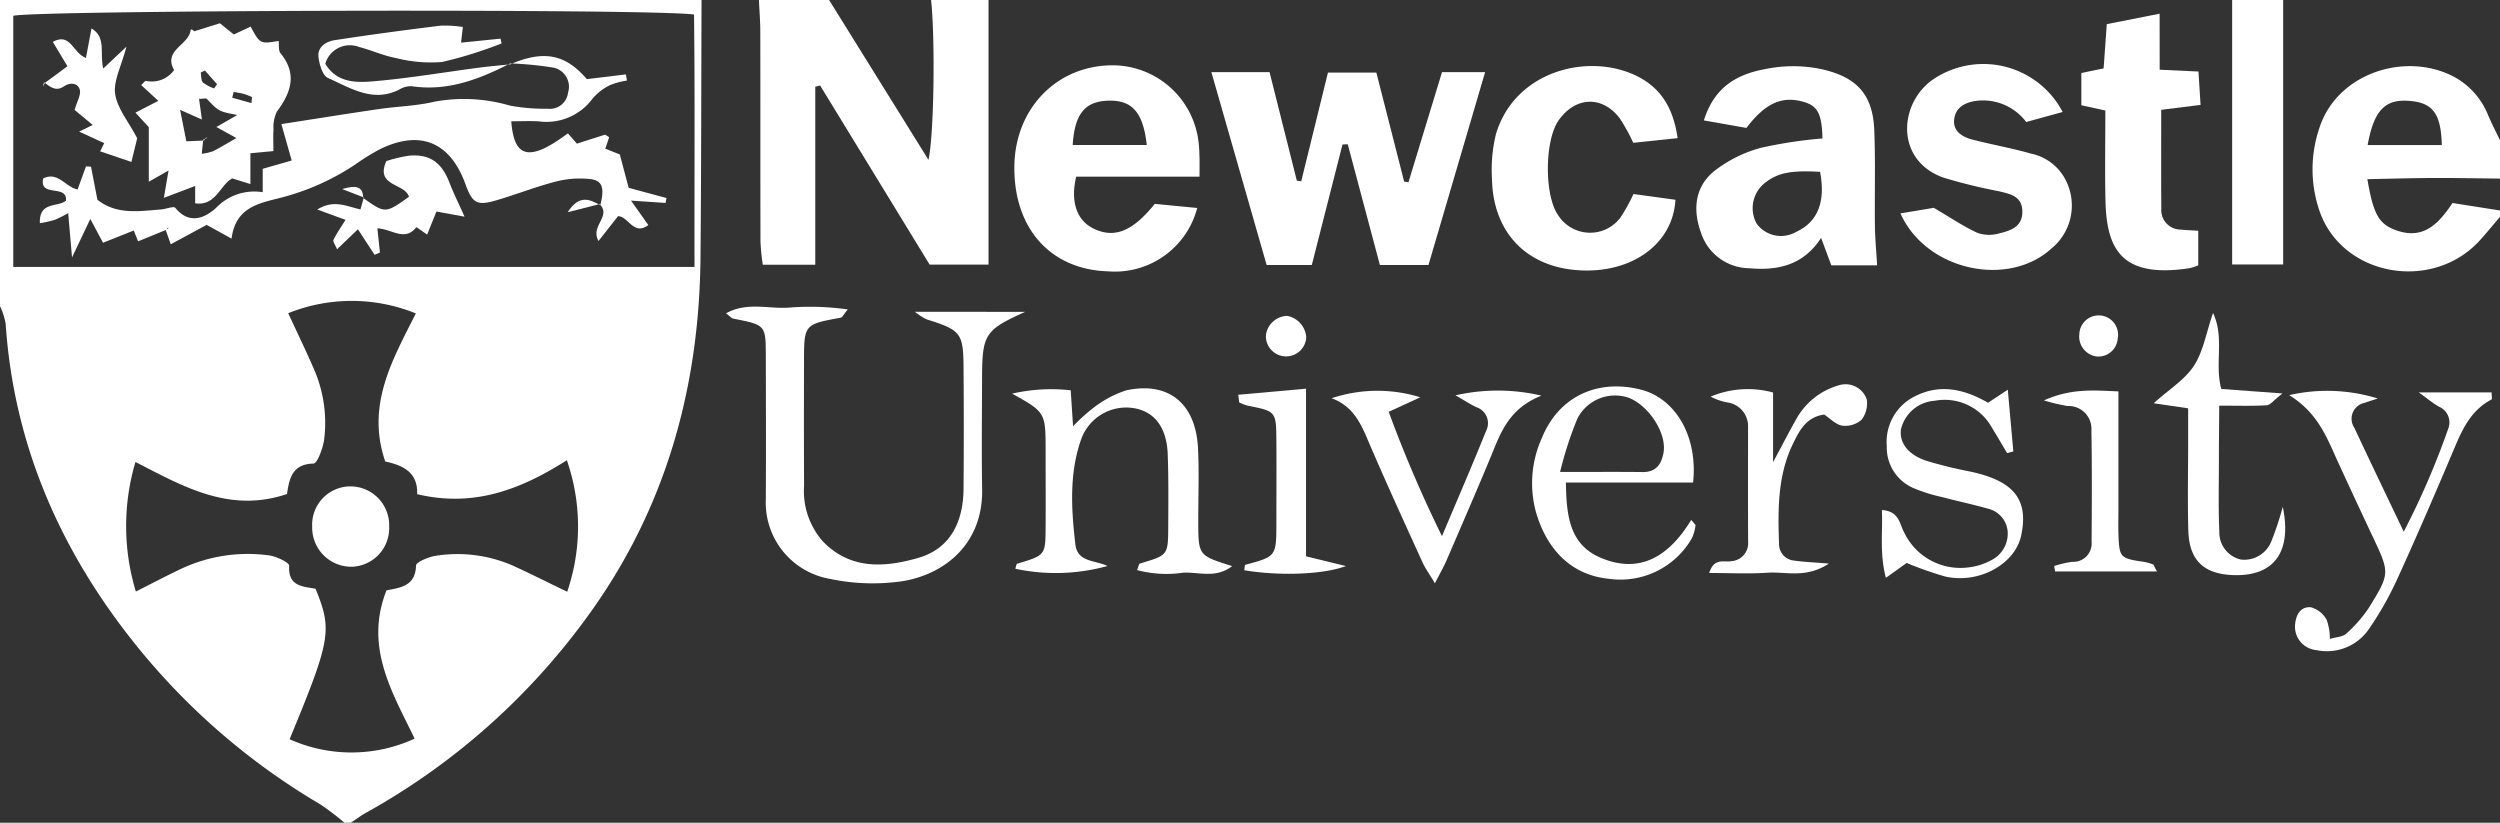 <svg xmlns="http://www.w3.org/2000/svg" width="238.98" height="78.644" viewBox="0 0 238.98 78.644">
  <rect x="0" y="0" width="238.98" height="78.644" fill="#333333" stroke="none"/>
  <defs>
    <style>
      .cls-1 {
        fill: #fff;
      }
    </style>
  </defs>
  <g id="Group_797" data-name="Group 797" transform="translate(-517.75 -329.75)">
    <g id="Group_796" data-name="Group 796" transform="translate(517.75 329.75)">
      <path id="Path_6097" data-name="Path 6097" class="cls-1" d="M584.811,329.75c-.03,8.215-.024,16.431-.1,24.646-.117,12.694-3.457,24.386-11.088,34.673a65.333,65.333,0,0,1-20.842,18.351c-.52.29-1,.648-1.5.974h-.61a24.159,24.159,0,0,0-2.311-1.758,64.762,64.762,0,0,1-18.379-16.194c-6.793-8.775-10.948-18.606-11.692-29.773a7.005,7.005,0,0,0-.54-1.656V329.75Zm-.671,25.519c-.019-8.259.048-16.222-.046-24.129-3.9-.575-62.9-.426-65.076.12v24.008Zm-12.2,18.473c-4.553,2.9-9.018,4.512-14.314,3.244.087-2.168-1.488-2.778-3.05-3.123-1.83-5.354.647-9.639,2.925-14.151a16.266,16.266,0,0,0-12.2-.022c.887,1.919,1.686,3.555,2.406,5.225a12.82,12.82,0,0,1,1.032,6.831c-.112.841-.653,2.308-1.026,2.317-2.093.048-2.316,1.535-2.529,2.91-5.506,1.867-9.942-.734-14.486-3.06a21.54,21.54,0,0,0,.039,12.383c1.472-.742,2.794-1.437,4.141-2.083a15,15,0,0,1,8.585-1.373c.707.093,1.951.689,1.931.989-.129,2,1.327,1.977,2.519,2.2,1.618,3.97,1.462,4.852-2.479,14.386a14.437,14.437,0,0,0,11.951-.058c-2.131-4.418-4.829-8.761-2.688-14.176,1.3-.246,2.77-.389,2.824-2.371.009-.348,1.287-.866,2.021-.951a13.248,13.248,0,0,1,7.149.922c1.718.782,3.406,1.633,5.279,2.536A19.294,19.294,0,0,0,571.935,373.741Z" transform="translate(-517.75 -329.75)"/>
      <path id="Path_6098" data-name="Path 6098" class="cls-1" d="M866.947,329.75v25.293h-5.63L850.85,337.925l-.464.115v17.016H845.37a21.388,21.388,0,0,1-.223-2.214c-.018-6.688,0-13.375-.017-20.063,0-1.009-.085-2.018-.13-3.028h6.706l9.5,15.278c.538-2.427.65-11.593.25-15.278Z" transform="translate(-772.452 -329.75)"/>
      <path id="Path_6099" data-name="Path 6099" class="cls-1" d="M1532.84,372.676c-.635.743-1.252,1.5-1.907,2.226-4.478,4.958-13.031,3.518-15.293-2.634a12.258,12.258,0,0,1-.073-8.062c1.665-5.226,8.128-7.331,12.767-4.975a7.2,7.2,0,0,1,3.382,3.758c.347.8.748,1.582,1.124,2.373v3.658c-2.129-.022-4.258-.067-6.386-.058-2.082.009-4.163.072-6.291.113.582,3.464,1.141,4.343,2.86,4.923,2.541.857,3.968-.695,5.28-2.645l4.538.716Zm-12.655-6.861h7.094c-.078-2.963-.84-4-2.952-4.211C1521.882,361.364,1520.81,362.411,1520.185,365.815Z" transform="translate(-1293.86 -351.948)"/>
      <path id="Path_6100" data-name="Path 6100" class="cls-1" d="M1485.127,329.75v25.281h-4.877V329.75Z" transform="translate(-1266.875 -329.75)"/>
      <path id="Path_6101" data-name="Path 6101" class="cls-1" d="M1066.26,360.851l-5.416,18.436H1056.2l-3.073-11.542-.5.022-2.935,11.52h-4.318l-5.283-18.438h5.561l2.609,10.377.421.058,2.554-10.389h4.627c.875,3.432,1.767,6.927,2.658,10.422l.41.061,3.208-10.527Z" transform="translate(-924.294 -353.956)"/>
      <path id="Path_6102" data-name="Path 6102" class="cls-1" d="M1261.283,365.2c-.061-2.363-.456-3.1-1.787-3.492-2.055-.6-3.668.095-5.481,2.486l-4.067-.718c.952-3.057,2.993-4.379,5.828-4.9a13.2,13.2,0,0,1,5.415,0c3.331.746,4.905,2.379,5.044,5.822.123,3.042.025,6.093.062,9.14.014,1.207.13,2.413.21,3.792h-4.377l-.978-2.624c-1.67,2.586-4.093,3.15-6.871,2.9a4.9,4.9,0,0,1-4.6-3.368c-.812-2.21-.6-4.346,1.175-5.855a12.553,12.553,0,0,1,4.518-2.282A43.3,43.3,0,0,1,1261.283,365.2Zm-.228,3.191c-2.713-.153-3.94.074-5.125.947a3.079,3.079,0,0,0-.95,3.988,2.877,2.877,0,0,0,3.76.82Q1261.872,372.723,1261.055,368.39Z" transform="translate(-1087.07 -351.965)"/>
      <path id="Path_6103" data-name="Path 6103" class="cls-1" d="M968.564,371.17l4.055.393a8.127,8.127,0,0,1-8.52,6.056c-5.523-.162-9.051-4.138-8.957-10.094.086-5.48,4.042-9.557,9.311-9.6a8.289,8.289,0,0,1,8.3,7.373c.063.5.073,1.012.087,1.519s0,.993,0,1.755H961.048c-.58,2.5.106,4.266,1.785,5.02C964.763,374.463,966.471,373.771,968.564,371.17Zm-7.848-5.628H967.8c-.353-3.169-1.428-4.329-3.754-4.234C961.871,361.4,960.9,362.588,960.717,365.542Z" transform="translate(-858.176 -351.682)"/>
      <path id="Path_6104" data-name="Path 6104" class="cls-1" d="M859.412,462.462c-3.832,1.733-4.111,2.128-4.12,6.318-.007,3.555-.052,7.111.007,10.665.083,5.061-3.414,8.062-7.591,8.759a19.69,19.69,0,0,1-6.941-.214,7.4,7.4,0,0,1-6.148-7.594c.028-4.571.012-9.141,0-13.712-.005-2.97-.016-2.965-3.105-3.573-.175-.034-.319-.225-.7-.507,1.969-1.092,3.972-.439,5.855-.536a25.905,25.905,0,0,1,5.784.162c-.421.516-.519.762-.658.788-3.512.642-3.518.638-3.524,4.2-.006,3.961-.014,7.922.006,11.884a7.262,7.262,0,0,0,1.825,5.331c2.642,2.7,5.894,2.467,9.091,1.548,2.887-.83,4.3-3.205,4.328-6.6q.047-5.789,0-11.579c-.021-3.329-.25-3.592-3.568-4.635a7.026,7.026,0,0,1-1.086-.711Z" transform="translate(-761.414 -432.651)"/>
      <path id="Path_6105" data-name="Path 6105" class="cls-1" d="M1337.226,371.57l3.187-.533c1.649.969,2.865,1.8,4.186,2.4a3.41,3.41,0,0,0,2.066.045c1.078-.263,2.227-.62,2.213-2.087-.015-1.505-1.2-1.687-2.288-1.952a50.68,50.68,0,0,1-5.281-1.3c-4.533-1.646-4.262-6.916-1.126-9.268a8.561,8.561,0,0,1,12.547,3l-3.484.959a5.163,5.163,0,0,0-4.83-2.014c-1.161.171-1.975.725-2.064,1.849-.084,1.062.81,1.6,1.723,1.837,1.855.487,3.755.81,5.595,1.342a4.814,4.814,0,0,1,3.441,2.724,5.307,5.307,0,0,1-1.436,6.34C1347.531,378.717,1339.681,377.054,1337.226,371.57Z" transform="translate(-1155.557 -351.171)"/>
      <path id="Path_6106" data-name="Path 6106" class="cls-1" d="M1178.791,365.115l-4.24.444a17.713,17.713,0,0,0-1.286-2.333c-1.671-2.2-4.227-2.1-5.838.172-1.351,1.907-1.394,7.132-.074,9.054a3.626,3.626,0,0,0,5.955.279,16.421,16.421,0,0,0,1.264-2.276l4.012.549c-.233,4.155-4.037,6.967-9,6.752-5.177-.224-8.437-3.578-8.538-8.757a14.38,14.38,0,0,1,.365-4.216c1.778-6.147,8.96-7.92,13.594-5.551C1177.233,360.371,1178.4,362.307,1178.791,365.115Z" transform="translate(-1018.425 -351.908)"/>
      <path id="Path_6107" data-name="Path 6107" class="cls-1" d="M1422.72,340.985l3.707.173c.066,1.039.127,2.009.2,3.191l-3.76.468c0,3.231-.015,6.352.008,9.472a1.86,1.86,0,0,0,1.878,1.98c.492.054.988.068,1.655.111v3.306a5.508,5.508,0,0,1-.856.277c-6.416.958-7.912-1.729-8.015-6.485-.061-2.827-.011-5.656-.011-8.594l-2.294-.5V341.3l2.13-.442c.094-1.308.193-2.688.3-4.228l5.052-1Z" transform="translate(-1216.272 -334.321)"/>
      <path id="Path_6108" data-name="Path 6108" class="cls-1" d="M963.308,514.171a18.491,18.491,0,0,1-8.809.263c.061-.167.087-.453.189-.484,2.672-.807,2.687-.8,2.706-3.427.018-2.436,0-4.871,0-7.307,0-3.735,0-3.735-3.2-5.521a16.691,16.691,0,0,1,5.6-.32l.224,3.442a16.906,16.906,0,0,1,1.936-1.758,10.292,10.292,0,0,1,3.16-1.683c4.039-.866,6.635,1.261,6.848,5.537.116,2.328.02,4.667.025,7,.007,3.259.009,3.259,3.242,4.266-1.552,1.2-3.177.568-4.642.626a10.94,10.94,0,0,1-4.452-.245c.135-.316.171-.6.28-.628,2.662-.79,2.682-.785,2.7-3.425.014-2.334.035-4.67-.047-7-.09-2.6-1.283-4.126-3.294-4.434a4.572,4.572,0,0,0-5.021,3.1c-1.108,3.231-.9,6.6-.516,9.928C960.44,513.835,962.139,513.6,963.308,514.171Z" transform="translate(-857.442 -460.066)"/>
      <path id="Path_6109" data-name="Path 6109" class="cls-1" d="M1517.214,498.484h6.966c0,.327.067.644-.01.684-1.82.944-2.678,2.6-3.436,4.392-1.772,4.185-3.563,8.362-5.448,12.5a31.606,31.606,0,0,1-2.8,5,4.861,4.861,0,0,1-5.06,2.061,2.248,2.248,0,0,1-2.016-2.564c.1-.922.611-1.639,1.527-1.523a2.52,2.52,0,0,1,1.471,1.177,5.291,5.291,0,0,1,.313,1.842c.648-.191,1.239-.2,1.553-.492a12.763,12.763,0,0,0,2.168-2.476c2.052-3.321,2.01-3.34.336-6.891q-1.68-3.564-3.323-7.145c-1.026-2.241-1.867-4.594-4.623-6.3a16.283,16.283,0,0,1,8.468.323c-.417.137-.837.267-1.252.411a1.551,1.551,0,0,0-.98,2.4c1.483,3.182,3.01,6.343,4.714,9.92a75.18,75.18,0,0,0,4.279-9.922,1.629,1.629,0,0,0-.917-2.03C1518.63,499.564,1518.174,499.177,1517.214,498.484Z" transform="translate(-1286.004 -460.977)"/>
      <path id="Path_6110" data-name="Path 6110" class="cls-1" d="M1193.737,505.582h-12.16c.058,3.125.319,5.894,3.287,7.17,3.813,1.64,6.6-.159,8.694-3.6l.416.49a4.5,4.5,0,0,1-.331,1.223,7.871,7.871,0,0,1-7.994,3.911c-3.553-.36-5.88-2.776-6.923-6.337a10.492,10.492,0,0,1,.554-7.116c1.6-3.937,5.275-5.681,9.453-4.628C1192.07,497.539,1194.206,501.174,1193.737,505.582Zm-12.715-1.013c3.1,0,5.5-.019,7.906.008,1.29.014,1.794-.784,1.983-1.857.327-1.855-1.431-4.543-3.377-5.26a4.033,4.033,0,0,0-4.873,2.044A35.18,35.18,0,0,0,1181.022,504.569Z" transform="translate(-1031.891 -459.453)"/>
      <path id="Path_6111" data-name="Path 6111" class="cls-1" d="M1458.763,483.21c.923,4.482-.961,6.73-4.905,6.524-2.686-.141-4.042-1.457-4.122-4.229-.082-2.839-.018-5.681-.018-8.523V473.8l-3.293-.486c1.491-1.342,2.985-2.256,3.846-3.581.893-1.376,1.173-3.15,1.824-5.051,1.126,2.386.13,4.828.79,7.267l5.85.429c-.865.672-1.172,1.114-1.5,1.132-1.4.08-2.8.034-4.546.034-.013,1.94-.031,3.633-.033,5.327,0,2.232-.061,4.467.042,6.7a2.651,2.651,0,0,0,2.064,2.685,2.78,2.78,0,0,0,2.906-1.74A29.116,29.116,0,0,0,1458.763,483.21Z" transform="translate(-1240.548 -434.767)"/>
      <path id="Path_6112" data-name="Path 6112" class="cls-1" d="M1101.812,516.6c-.527-.881-.923-1.421-1.193-2.017-1.8-3.959-3.615-7.91-5.32-11.909-.692-1.623-1.481-3.066-3.361-3.761a13.83,13.83,0,0,1,8.479-.09l-3.022,1.389a122.894,122.894,0,0,0,5.092,11.884c1.6-3.79,2.95-6.909,4.218-10.062a1.607,1.607,0,0,0-.915-2.261c-.517-.233-.993-.556-2.012-1.138a18.285,18.285,0,0,1,8.215.029c-3.13,1.254-3.889,3.541-4.8,5.747-1.394,3.363-2.846,6.7-4.289,10.045C1102.631,515.079,1102.289,515.668,1101.812,516.6Z" transform="translate(-964.646 -460.845)"/>
      <path id="Path_6113" data-name="Path 6113" class="cls-1" d="M1331.57,514.156l-1.985,1.422c-.617-2.369-.284-4.392-.383-6.483,1.708.107,1.693,1.4,2.152,2.184a5.944,5.944,0,0,0,6,3.314,6.027,6.027,0,0,0,2.3-.7,2.84,2.84,0,0,0,1.572-2.755,2.448,2.448,0,0,0-1.88-2.173c-1.456-.412-2.94-.725-4.4-1.111a15.41,15.41,0,0,1-2.6-.806,4.212,4.212,0,0,1-2.674-4.057,4.857,4.857,0,0,1,2.659-4.754c2.41-1.238,4.717-.714,7.023.6l1.885-1.243.53,5.9-.594.162c-.49-.822-.971-1.65-1.472-2.466a5.158,5.158,0,0,0-5.436-2.543,3.554,3.554,0,0,0-3.24,2.741c-.18,1.271.7,2.443,2.454,3.007a41.408,41.408,0,0,0,4.122,1.014c4.207.888,5.65,2.667,4.916,6.119-.585,2.752-4.048,4.661-7.281,3.918A35.2,35.2,0,0,1,1331.57,514.156Z" transform="translate(-1149.31 -460.34)"/>
      <path id="Path_6114" data-name="Path 6114" class="cls-1" d="M1260.855,496.3v6.661c.953-1.776,1.53-2.906,2.157-4.008a6.777,6.777,0,0,1,4.146-3.348,2.142,2.142,0,0,1,2.659,1.377,2.594,2.594,0,0,1-.494,1.915,2.367,2.367,0,0,1-1.855.572c-.627-.1-1.173-.7-1.727-1.062-1.72.242-2.377,1.541-2.991,2.811-1.462,3.023-1.439,6.271-1.324,9.522a1.581,1.581,0,0,0,1.487,1.631c.878.129,1.772.159,3.281.284-2.217,1.447-4.11.751-5.862.871-1.787.123-3.59.027-5.582.027.472-1.51,1.447-.987,2.121-1.132a1.717,1.717,0,0,0,1.6-1.854c-.019-3.651-.01-7.3-.006-10.954a2.291,2.291,0,0,0-1.951-2.358,5.5,5.5,0,0,1-1.625-.56A9.142,9.142,0,0,1,1260.855,496.3Z" transform="translate(-1091.364 -458.78)"/>
      <path id="Path_6115" data-name="Path 6115" class="cls-1" d="M1051.677,497.929l6.48-.582v16.026l3.816.93c-2.218.836-6.468.952-9.72.4.035-.18.032-.5.11-.52,2.951-.8,2.955-.8,2.96-4.011,0-2.632.02-5.264,0-7.9-.026-2.768-.045-2.764-2.765-3.305a4.775,4.775,0,0,1-.789-.306Z" transform="translate(-933.311 -460.193)"/>
      <path id="Path_6116" data-name="Path 6116" class="cls-1" d="M1409.893,515.464h-9.739l-.087-.522a9.908,9.908,0,0,1,1.711-.4,1.756,1.756,0,0,0,1.863-1.932c.029-3.543.041-7.087-.017-10.63a2.182,2.182,0,0,0-2.274-2.331,17.818,17.818,0,0,1-2.265-.537c2.649-1.181,4.758-.956,7.121-.861V509.59c0,.81-.025,1.621.006,2.43.083,2.113.183,2.2,2.46,2.53a4.442,4.442,0,0,1,.844.242C1409.579,514.814,1409.6,514.94,1409.893,515.464Z" transform="translate(-1203.702 -460.836)"/>
      <path id="Path_6117" data-name="Path 6117" class="cls-1" d="M1418,467.972a1.848,1.848,0,0,1-2.037,1.714,1.923,1.923,0,0,1-1.63-2.139,1.852,1.852,0,1,1,3.668.424Z" transform="translate(-1215.564 -435.613)"/>
      <path id="Path_6118" data-name="Path 6118" class="cls-1" d="M1067.469,468a1.931,1.931,0,1,1-3.855-.238,2.115,2.115,0,0,1,2.031-1.823A2.239,2.239,0,0,1,1067.469,468Z" transform="translate(-942.601 -435.743)"/>
      <path id="Path_6119" data-name="Path 6119" class="cls-1" d="M588.5,368.2c.414-1.629.216-2.352-.952-2.488a9.162,9.162,0,0,0-3.273.229c-1.948.5-3.83,1.252-5.764,1.814-1.81.526-2.246.25-2.9-1.547-1.471-4.071-4.37-5.251-8.25-3.317a21.825,21.825,0,0,0-2.311,1.441,23.173,23.173,0,0,1-7.132,3.171c-1.99.516-4.289.864-4.668,3.9l-2.38-1.314-3.435,1.853-.5-1.422a.747.747,0,0,0,.223-.063c.037-.024.036-.106.052-.161l-.224.274-2.672,1.092-.414-1.035-2.937,1.172-1.217-2.277L538,373.2c-.157-1.817-.253-2.912-.367-4.234a11.844,11.844,0,0,1-1.292.645,12.06,12.06,0,0,1-1.416.319c-.083-2.112,1.7-1.5,2.495-2.153.154-1.617-2.576-.261-2.177-2.126,1.414-.7,2.12.818,3.286,1.054l.805-2.208.479.029.612,3.159c1.843,1.461,3.984,1.094,6.09.928.468-.037,1.2-.343,1.357-.153,1.352,1.663,2.88.947,3.921-.02a5.032,5.032,0,0,1,4.435-1.474v-2.239l2.769-.79-.987-3.483c3.167-.49,6.22-.982,9.28-1.43,1.8-.264,3.646-.3,5.4-.721a15.616,15.616,0,0,1,7.171.384,18.56,18.56,0,0,0,3.615.3,1.746,1.746,0,0,0,1.938-1.543,1.864,1.864,0,0,0-1.359-2.38,32.991,32.991,0,0,0-4.186-.411l.057.07c3.207-1.365,5.247-.939,7.287,1.433l3.732-.452.1.588a7.184,7.184,0,0,0-1.649.45,5.247,5.247,0,0,0-1.657,1.3,5.459,5.459,0,0,1-5.077,2.156c-.884-.062-1.775-.01-2.676-.01.218,2.783,1.149,3.487,3.117,2.6a11.175,11.175,0,0,0,1.31-.757c.332-.208.643-.448.989-.691l.859.982,2.692-.86c.225.146.39.223.382.254-.072.278-.175.549-.359,1.084l1.387.559.848,3.187,3.615.977-.089.468-3.3-.221,1.651,2.334c-1.427,1.06-1.888-.824-2.894-.849l-1.866,2.373c-.818-1.464,1.276-2.349.1-3.528Z" transform="translate(-531.114 -348.592)"/>
      <path id="Path_6120" data-name="Path 6120" class="cls-1" d="M589.357,351.989l-2.2.21v2.942l-1.737-.539c-1.183.634-1.545,2.661-3.542,2.381v-1.66l-2.993,1.138.448-2.617-1.887,1.074v-5.214l-1.275-1.39,2.185-1.127-1.641-1.508c.224-.2.373-.424.477-.4a2.6,2.6,0,0,0,2.668-1.034c-1.069-1.931,1.441-2.39,1.582-3.827.006-.061.158-.108.33.124l2.465-.771,1.335,1.071,1.607-.752c.9,1.662.9,1.662,2.68,1.371.051.4-.039.906.174,1.168,1.631,2,1.009,3.778-.356,5.6a3.572,3.572,0,0,0-.31,1.734C589.32,350.556,589.357,351.159,589.357,351.989Zm-6.628-1.01-.081-.094-.14,1.361a5.113,5.113,0,0,0,1.071-.239c.7-.357,1.369-.767,2.241-1.264l-1.915-1.056,2-1.148c-1.773-.337-1.772-.346-2.909-1.534-.085-.089-.343-.012-.749-.012l.274,1.979-2.086-.927.6,3.012Zm.079-6.694-.4.2c.061.323.018.745.207.944a3.757,3.757,0,0,0,1.07.57l.286-.4Zm4.457,3.119.04-.581a7.665,7.665,0,0,0-.78-.3c-.317-.086-.646-.127-.969-.188l-.135.554Z" transform="translate(-563.221 -337.547)"/>
      <path id="Path_6121" data-name="Path 6121" class="cls-1" d="M658.941,400.844c2.106,1.492,2.106,1.492,4.374-.113-.379-1.315-3.267-.975-2.163-3.416a13.484,13.484,0,0,1,2.168-.517c2-.17,3.117.649,3.863,2.576.412,1.065.925,2.091,1.447,3.256l-2.69-.493-.89,2.2c-.415-.281-1.025-.72-1.04-.7-1.088,1.417-2.364.151-3.715.11l.242,2.31-.511.217-1.594-2.441-1.993,1.914c-.174-.429-.42-.742-.344-.9.305-.624.711-1.2,1.153-1.913l-2.7-.99c1.6-.987,2.787-.3,4.128-.009l.322-1.145Z" transform="translate(-624.219 -381.917)"/>
      <path id="Path_6122" data-name="Path 6122" class="cls-1" d="M673.359,344.334c-2.957,1.517-5.988,2.688-9.423,2.171a2.14,2.14,0,0,0-1.158.317c-2.539,1.292-4.68-.153-6.824-1.1-.517-.229-.833-1.308-.911-2.031-.1-.959.745-1.46,1.546-1.584,3.373-.522,6.757-.971,10.144-1.389a11.322,11.322,0,0,1,2.112.126l-.172,1.5,3.775-.384.1.457a39.671,39.671,0,0,1-5.7,1.776,13.482,13.482,0,0,1-4.45-.392c-1.182-.216-2.3-.75-3.475-1.042a2.436,2.436,0,0,0-3.227,1.6c1.062,1.8,2.9,1.824,4.526,1.686,3.412-.287,6.8-.869,10.2-1.315.992-.13,1.991-.213,2.987-.317Z" transform="translate(-624.6 -338.266)"/>
      <path id="Path_6123" data-name="Path 6123" class="cls-1" d="M536.8,347.209l2.168-1.6-1.4-2.33c1.7-.928,1.891,1.047,3.167,1.539l.53-2.822c1.451.848.761,2.365,1.124,3.831l2.222-2.092c-.5,1.892-1.267,3.276-1.084,4.52.2,1.387,1.273,2.646,2.109,4.232l-.555,2.271-2.986-1.013.388-.786-2.4-1.1,1.3-.637-1.73-1.433c.232-.829.64-1.479.491-1.956-.195-.624-.9-.724-1.516-.3-.767.527-1.325.045-1.893-.391Z" transform="translate(-532.52 -339.277)"/>
      <path id="Path_6124" data-name="Path 6124" class="cls-1" d="M765.59,416.294l-3.052.771c1.113-1.726,2.112-1.218,3.115-.673Z" transform="translate(-708.271 -396.782)"/>
      <path id="Path_6125" data-name="Path 6125" class="cls-1" d="M667.35,411.378l-2.071-.8c1.407-.415,1.989-.216,2.016.851Z" transform="translate(-632.574 -392.506)"/>
      <path id="Path_6126" data-name="Path 6126" class="cls-1" d="M536.349,365.227l-.108.447.183-.38Z" transform="translate(-532.142 -357.362)"/>
      <path id="Path_6127" data-name="Path 6127" class="cls-1" d="M659.723,543.309a3.689,3.689,0,0,1-3.509,3.849,3.739,3.739,0,0,1-3.849-3.831,3.665,3.665,0,0,1,3.5-3.845A3.711,3.711,0,0,1,659.723,543.309Z" transform="translate(-622.522 -492.985)"/>
      <path id="Path_6128" data-name="Path 6128" class="cls-1" d="M605.466,389.4a1.259,1.259,0,0,1,.151-.253c.03-.031.117-.008.178-.009l-.41.168Z" transform="translate(-585.957 -375.965)"/>
    </g>
  </g>
</svg>
